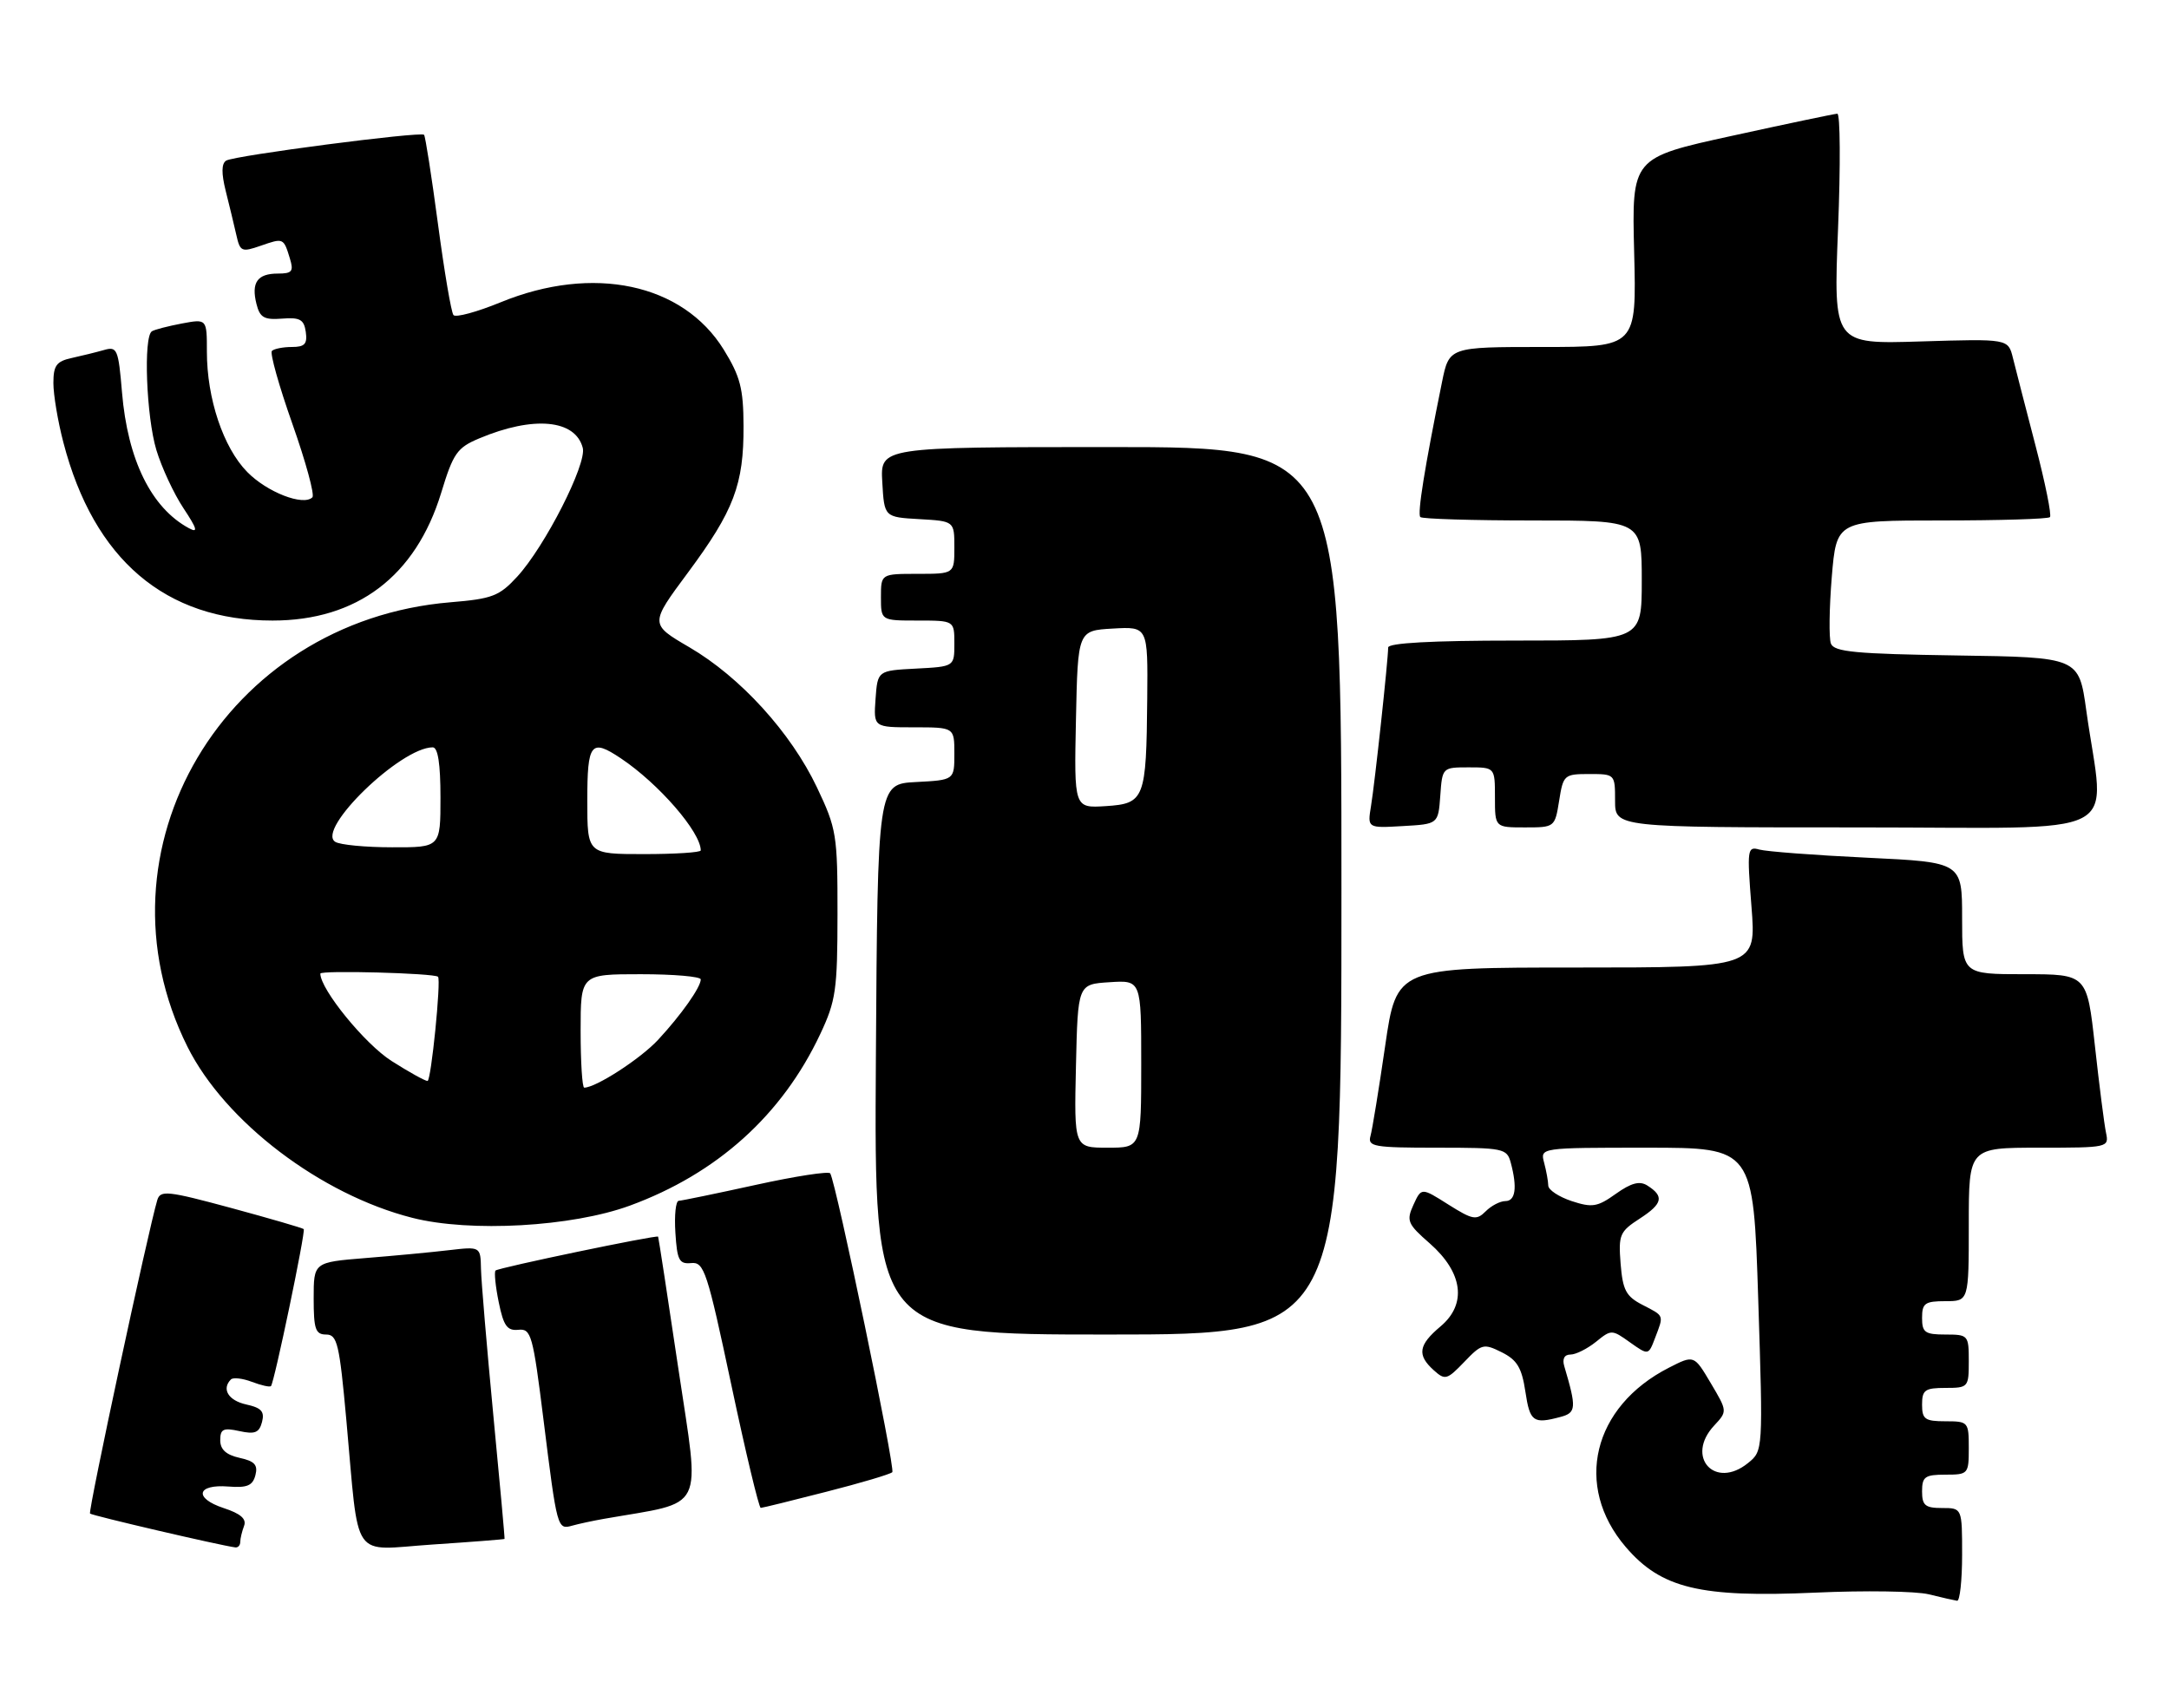 <?xml version="1.0" encoding="UTF-8" standalone="no"?>
<!DOCTYPE svg PUBLIC "-//W3C//DTD SVG 1.1//EN" "http://www.w3.org/Graphics/SVG/1.1/DTD/svg11.dtd" >
<svg xmlns="http://www.w3.org/2000/svg" xmlns:xlink="http://www.w3.org/1999/xlink" version="1.1" viewBox="0 0 325 256">
 <g >
 <path fill="currentColor"
d=" M 294.00 233.00 C 294.00 226.00 294.00 226.00 291.00 226.00 C 288.47 226.00 288.00 225.61 288.00 223.50 C 288.00 221.31 288.43 221.00 291.50 221.00 C 294.92 221.00 295.00 220.90 295.00 217.00 C 295.00 213.10 294.92 213.00 291.50 213.00 C 288.43 213.00 288.00 212.69 288.00 210.50 C 288.00 208.31 288.43 208.00 291.50 208.00 C 294.92 208.00 295.00 207.90 295.00 204.00 C 295.00 200.10 294.92 200.00 291.50 200.00 C 288.43 200.00 288.00 199.69 288.00 197.50 C 288.00 195.31 288.43 195.00 291.50 195.00 C 295.00 195.00 295.00 195.00 295.00 183.50 C 295.00 172.00 295.00 172.00 305.52 172.00 C 315.90 172.00 316.03 171.97 315.56 169.75 C 315.30 168.51 314.55 162.66 313.90 156.75 C 312.71 146.00 312.71 146.00 303.35 146.00 C 294.00 146.00 294.00 146.00 294.00 137.61 C 294.00 129.22 294.00 129.22 279.75 128.54 C 271.91 128.17 264.65 127.61 263.61 127.32 C 261.82 126.81 261.76 127.26 262.44 135.89 C 263.15 145.00 263.15 145.00 236.20 145.00 C 209.26 145.00 209.26 145.00 207.55 156.75 C 206.61 163.21 205.62 169.29 205.35 170.25 C 204.91 171.84 205.84 172.00 215.32 172.00 C 225.31 172.00 225.79 172.10 226.37 174.25 C 227.37 177.97 227.08 180.00 225.57 180.00 C 224.79 180.00 223.45 180.69 222.61 181.54 C 221.23 182.92 220.66 182.81 217.02 180.52 C 212.98 177.96 212.98 177.96 211.79 180.56 C 210.70 182.95 210.90 183.43 214.22 186.33 C 219.21 190.71 219.83 195.43 215.85 198.78 C 212.53 201.57 212.30 203.06 214.82 205.34 C 216.53 206.88 216.81 206.80 219.40 204.11 C 222.01 201.38 222.31 201.31 225.02 202.66 C 227.32 203.81 228.02 204.97 228.56 208.55 C 229.24 213.09 229.74 213.44 233.82 212.35 C 236.19 211.72 236.24 211.00 234.39 204.75 C 234.06 203.65 234.40 203.00 235.32 203.00 C 236.12 203.00 237.83 202.14 239.13 201.10 C 241.43 199.23 241.52 199.23 244.23 201.17 C 247.00 203.13 247.00 203.13 248.00 200.50 C 249.32 197.03 249.41 197.26 246.10 195.55 C 243.64 194.28 243.15 193.35 242.83 189.38 C 242.49 185.04 242.69 184.57 245.72 182.61 C 249.14 180.39 249.39 179.28 246.82 177.66 C 245.68 176.94 244.41 177.28 242.12 178.91 C 239.35 180.89 238.57 181.01 235.49 180.00 C 233.57 179.36 231.99 178.32 231.99 177.67 C 231.98 177.03 231.70 175.49 231.37 174.25 C 230.77 172.00 230.77 172.00 246.74 172.00 C 262.72 172.00 262.72 172.00 263.45 194.72 C 264.18 217.43 264.18 217.43 261.92 219.26 C 256.96 223.28 252.48 218.34 256.84 213.65 C 258.84 211.50 258.84 211.50 256.33 207.27 C 253.83 203.05 253.83 203.05 250.07 204.97 C 238.64 210.80 235.77 222.69 243.59 231.83 C 248.91 238.05 254.74 239.45 272.00 238.68 C 279.42 238.34 287.07 238.46 289.00 238.93 C 290.93 239.41 292.84 239.84 293.25 239.90 C 293.66 239.95 294.00 236.85 294.00 233.00 Z  M 36.00 231.08 C 36.00 230.58 36.26 229.50 36.57 228.68 C 36.97 227.64 36.06 226.84 33.52 226.01 C 29.00 224.52 29.47 222.40 34.23 222.78 C 37.03 223.00 37.86 222.65 38.27 221.08 C 38.67 219.54 38.15 218.97 35.89 218.48 C 33.88 218.03 33.00 217.23 33.00 215.84 C 33.00 214.16 33.46 213.94 35.87 214.47 C 38.19 214.98 38.84 214.72 39.26 213.11 C 39.67 211.54 39.17 210.98 36.89 210.48 C 34.22 209.89 33.17 208.17 34.60 206.73 C 34.93 206.40 36.35 206.56 37.74 207.09 C 39.14 207.62 40.42 207.91 40.60 207.73 C 41.09 207.25 45.82 184.55 45.51 184.20 C 45.36 184.04 40.48 182.62 34.66 181.04 C 25.11 178.46 24.03 178.34 23.57 179.84 C 22.23 184.28 13.17 226.50 13.49 226.83 C 13.81 227.14 32.90 231.59 35.25 231.90 C 35.66 231.96 36.00 231.59 36.00 231.08 Z  M 75.60 230.63 C 75.65 230.56 74.89 222.18 73.91 212.00 C 72.94 201.82 72.11 192.00 72.07 190.16 C 72.00 186.81 72.00 186.81 67.25 187.36 C 64.64 187.67 59.01 188.20 54.75 188.54 C 47.00 189.17 47.00 189.17 47.00 194.59 C 47.00 199.20 47.27 200.00 48.87 200.00 C 50.53 200.00 50.86 201.39 51.89 212.75 C 53.87 234.40 52.42 232.30 64.81 231.47 C 70.69 231.08 75.54 230.70 75.60 230.63 Z  M 90.50 227.62 C 105.92 224.92 104.90 226.97 101.66 205.22 C 100.05 194.37 98.67 185.42 98.61 185.33 C 98.41 185.04 74.67 189.99 74.25 190.41 C 74.03 190.64 74.24 192.77 74.73 195.16 C 75.45 198.70 75.99 199.46 77.67 199.29 C 79.59 199.09 79.85 200.02 81.44 212.79 C 83.48 229.15 83.51 229.27 85.75 228.64 C 86.71 228.37 88.85 227.91 90.50 227.62 Z  M 123.83 223.56 C 128.97 222.25 133.41 220.93 133.70 220.63 C 134.19 220.14 125.30 177.33 124.40 175.85 C 124.19 175.50 119.17 176.27 113.26 177.57 C 107.34 178.87 102.14 179.94 101.70 179.96 C 101.25 179.98 101.03 182.14 101.20 184.75 C 101.46 188.88 101.77 189.47 103.58 189.29 C 105.50 189.10 105.97 190.53 109.58 207.54 C 111.73 217.69 113.72 225.99 113.99 225.98 C 114.27 225.97 118.70 224.88 123.83 223.56 Z  M 201.00 133.50 C 201.00 67.00 201.00 67.00 166.45 67.00 C 131.90 67.00 131.90 67.00 132.20 72.25 C 132.50 77.50 132.50 77.50 137.75 77.80 C 143.00 78.10 143.00 78.10 143.00 82.05 C 143.00 86.00 143.00 86.00 137.50 86.00 C 132.00 86.00 132.00 86.00 132.00 89.50 C 132.00 93.00 132.00 93.00 137.50 93.00 C 143.00 93.00 143.00 93.00 143.00 96.45 C 143.00 99.90 143.00 99.90 137.25 100.20 C 131.50 100.50 131.50 100.50 131.19 104.75 C 130.89 109.00 130.89 109.00 136.94 109.00 C 143.00 109.00 143.00 109.00 143.00 112.95 C 143.00 116.90 143.00 116.90 137.25 117.20 C 131.50 117.50 131.50 117.50 131.24 158.75 C 130.98 200.00 130.98 200.00 165.99 200.00 C 201.00 200.00 201.00 200.00 201.00 133.50 Z  M 94.38 180.68 C 107.44 175.89 117.18 167.12 122.89 155.00 C 125.25 150.00 125.48 148.36 125.49 137.00 C 125.50 125.10 125.35 124.19 122.41 118.00 C 118.51 109.79 110.94 101.47 103.29 97.00 C 97.35 93.53 97.35 93.53 103.09 85.80 C 109.97 76.52 111.45 72.62 111.41 63.83 C 111.39 58.22 110.92 56.41 108.44 52.39 C 102.31 42.48 88.86 39.63 75.02 45.30 C 71.46 46.76 68.28 47.62 67.95 47.22 C 67.61 46.83 66.57 40.66 65.62 33.53 C 64.67 26.40 63.73 20.40 63.54 20.20 C 63.01 19.68 35.11 23.31 33.89 24.07 C 33.18 24.51 33.16 25.96 33.82 28.61 C 34.36 30.75 35.07 33.71 35.41 35.20 C 35.97 37.72 36.21 37.82 39.06 36.83 C 42.48 35.64 42.49 35.64 43.44 38.75 C 44.03 40.67 43.77 41.00 41.63 41.00 C 38.56 41.00 37.62 42.34 38.43 45.56 C 38.94 47.60 39.58 47.96 42.27 47.75 C 44.95 47.54 45.55 47.88 45.82 49.75 C 46.07 51.55 45.66 52.00 43.74 52.00 C 42.41 52.00 41.07 52.27 40.74 52.59 C 40.42 52.91 41.80 57.83 43.81 63.52 C 45.82 69.21 47.17 74.16 46.81 74.53 C 45.45 75.88 40.00 73.76 37.03 70.72 C 33.45 67.06 31.00 59.73 31.00 52.71 C 31.00 47.78 31.00 47.78 27.26 48.48 C 25.20 48.87 23.17 49.39 22.76 49.65 C 21.47 50.45 21.92 62.43 23.43 67.44 C 24.22 70.05 26.04 73.98 27.49 76.16 C 29.55 79.27 29.72 79.92 28.31 79.16 C 22.67 76.12 19.13 68.93 18.28 58.79 C 17.74 52.33 17.55 51.89 15.60 52.45 C 14.44 52.78 12.26 53.32 10.75 53.65 C 8.46 54.15 8.00 54.77 8.00 57.41 C 8.00 59.16 8.67 63.16 9.50 66.32 C 14.06 83.86 24.80 93.00 40.84 93.00 C 53.51 93.00 62.28 86.35 66.10 73.88 C 67.91 67.92 68.49 67.09 71.81 65.70 C 79.93 62.28 86.21 62.86 87.32 67.12 C 87.95 69.53 81.65 81.90 77.50 86.42 C 74.81 89.34 73.77 89.74 67.50 90.26 C 33.66 93.07 13.36 127.39 28.10 156.89 C 33.72 168.12 48.04 179.02 61.78 182.51 C 70.46 184.72 85.70 183.86 94.38 180.68 Z  M 215.81 119.25 C 216.11 115.02 216.13 115.00 220.06 115.00 C 224.00 115.00 224.00 115.00 224.00 119.50 C 224.00 124.00 224.00 124.00 228.49 124.00 C 232.95 124.00 232.98 123.98 233.62 120.00 C 234.23 116.13 234.38 116.00 238.13 116.00 C 241.98 116.00 242.00 116.02 242.00 120.00 C 242.00 124.00 242.00 124.00 278.38 124.00 C 319.47 124.00 315.34 126.11 312.61 106.50 C 311.50 98.50 311.50 98.50 293.21 98.23 C 278.04 98.00 274.82 97.70 274.34 96.45 C 274.03 95.63 274.09 91.14 274.47 86.48 C 275.18 78.00 275.18 78.00 290.92 78.00 C 299.58 78.00 306.89 77.78 307.16 77.50 C 307.44 77.23 306.46 72.39 304.99 66.75 C 303.52 61.11 302.00 55.21 301.61 53.63 C 300.90 50.77 300.90 50.77 287.81 51.17 C 274.72 51.58 274.72 51.58 275.41 34.29 C 275.79 24.78 275.74 17.02 275.30 17.04 C 274.86 17.06 267.75 18.55 259.50 20.36 C 244.50 23.64 244.50 23.64 244.86 37.82 C 245.22 52.00 245.22 52.00 231.18 52.00 C 217.14 52.00 217.14 52.00 216.07 57.25 C 213.46 70.09 212.35 77.02 212.82 77.49 C 213.10 77.77 220.68 78.00 229.67 78.00 C 246.00 78.00 246.00 78.00 246.00 87.00 C 246.00 96.00 246.00 96.00 227.00 96.00 C 214.52 96.00 208.00 96.36 208.00 97.04 C 208.00 98.86 206.00 117.37 205.43 120.80 C 204.89 124.11 204.89 124.11 210.19 123.80 C 215.50 123.50 215.50 123.50 215.81 119.25 Z  M 161.22 159.75 C 161.50 147.50 161.50 147.50 166.25 147.20 C 171.00 146.89 171.00 146.89 171.00 159.45 C 171.00 172.00 171.00 172.00 165.97 172.00 C 160.94 172.00 160.94 172.00 161.22 159.75 Z  M 161.22 107.81 C 161.50 94.50 161.50 94.50 166.75 94.20 C 172.00 93.90 172.00 93.90 171.90 104.70 C 171.76 119.79 171.51 120.43 165.68 120.81 C 160.94 121.11 160.94 121.11 161.22 107.81 Z  M 87.00 154.50 C 87.00 146.00 87.00 146.00 96.00 146.00 C 100.95 146.00 105.00 146.35 105.00 146.78 C 105.00 147.95 102.07 152.10 98.60 155.84 C 95.96 158.68 89.29 163.00 87.54 163.00 C 87.24 163.00 87.00 159.18 87.00 154.50 Z  M 58.68 159.01 C 54.70 156.49 48.00 148.27 48.00 145.91 C 48.00 145.38 65.02 145.84 65.63 146.38 C 66.12 146.82 64.60 162.00 64.06 162.00 C 63.69 162.00 61.27 160.66 58.68 159.01 Z  M 88.00 120.00 C 88.00 111.33 88.54 110.65 93.03 113.65 C 98.70 117.44 105.00 124.70 105.00 127.45 C 105.00 127.75 101.17 128.00 96.50 128.00 C 88.00 128.00 88.00 128.00 88.00 120.00 Z  M 50.23 126.16 C 47.33 124.32 60.03 112.00 64.84 112.00 C 65.62 112.00 66.00 114.47 66.00 119.50 C 66.00 127.00 66.00 127.00 58.75 126.98 C 54.76 126.98 50.93 126.61 50.23 126.16 Z "/>
</g>
</svg>